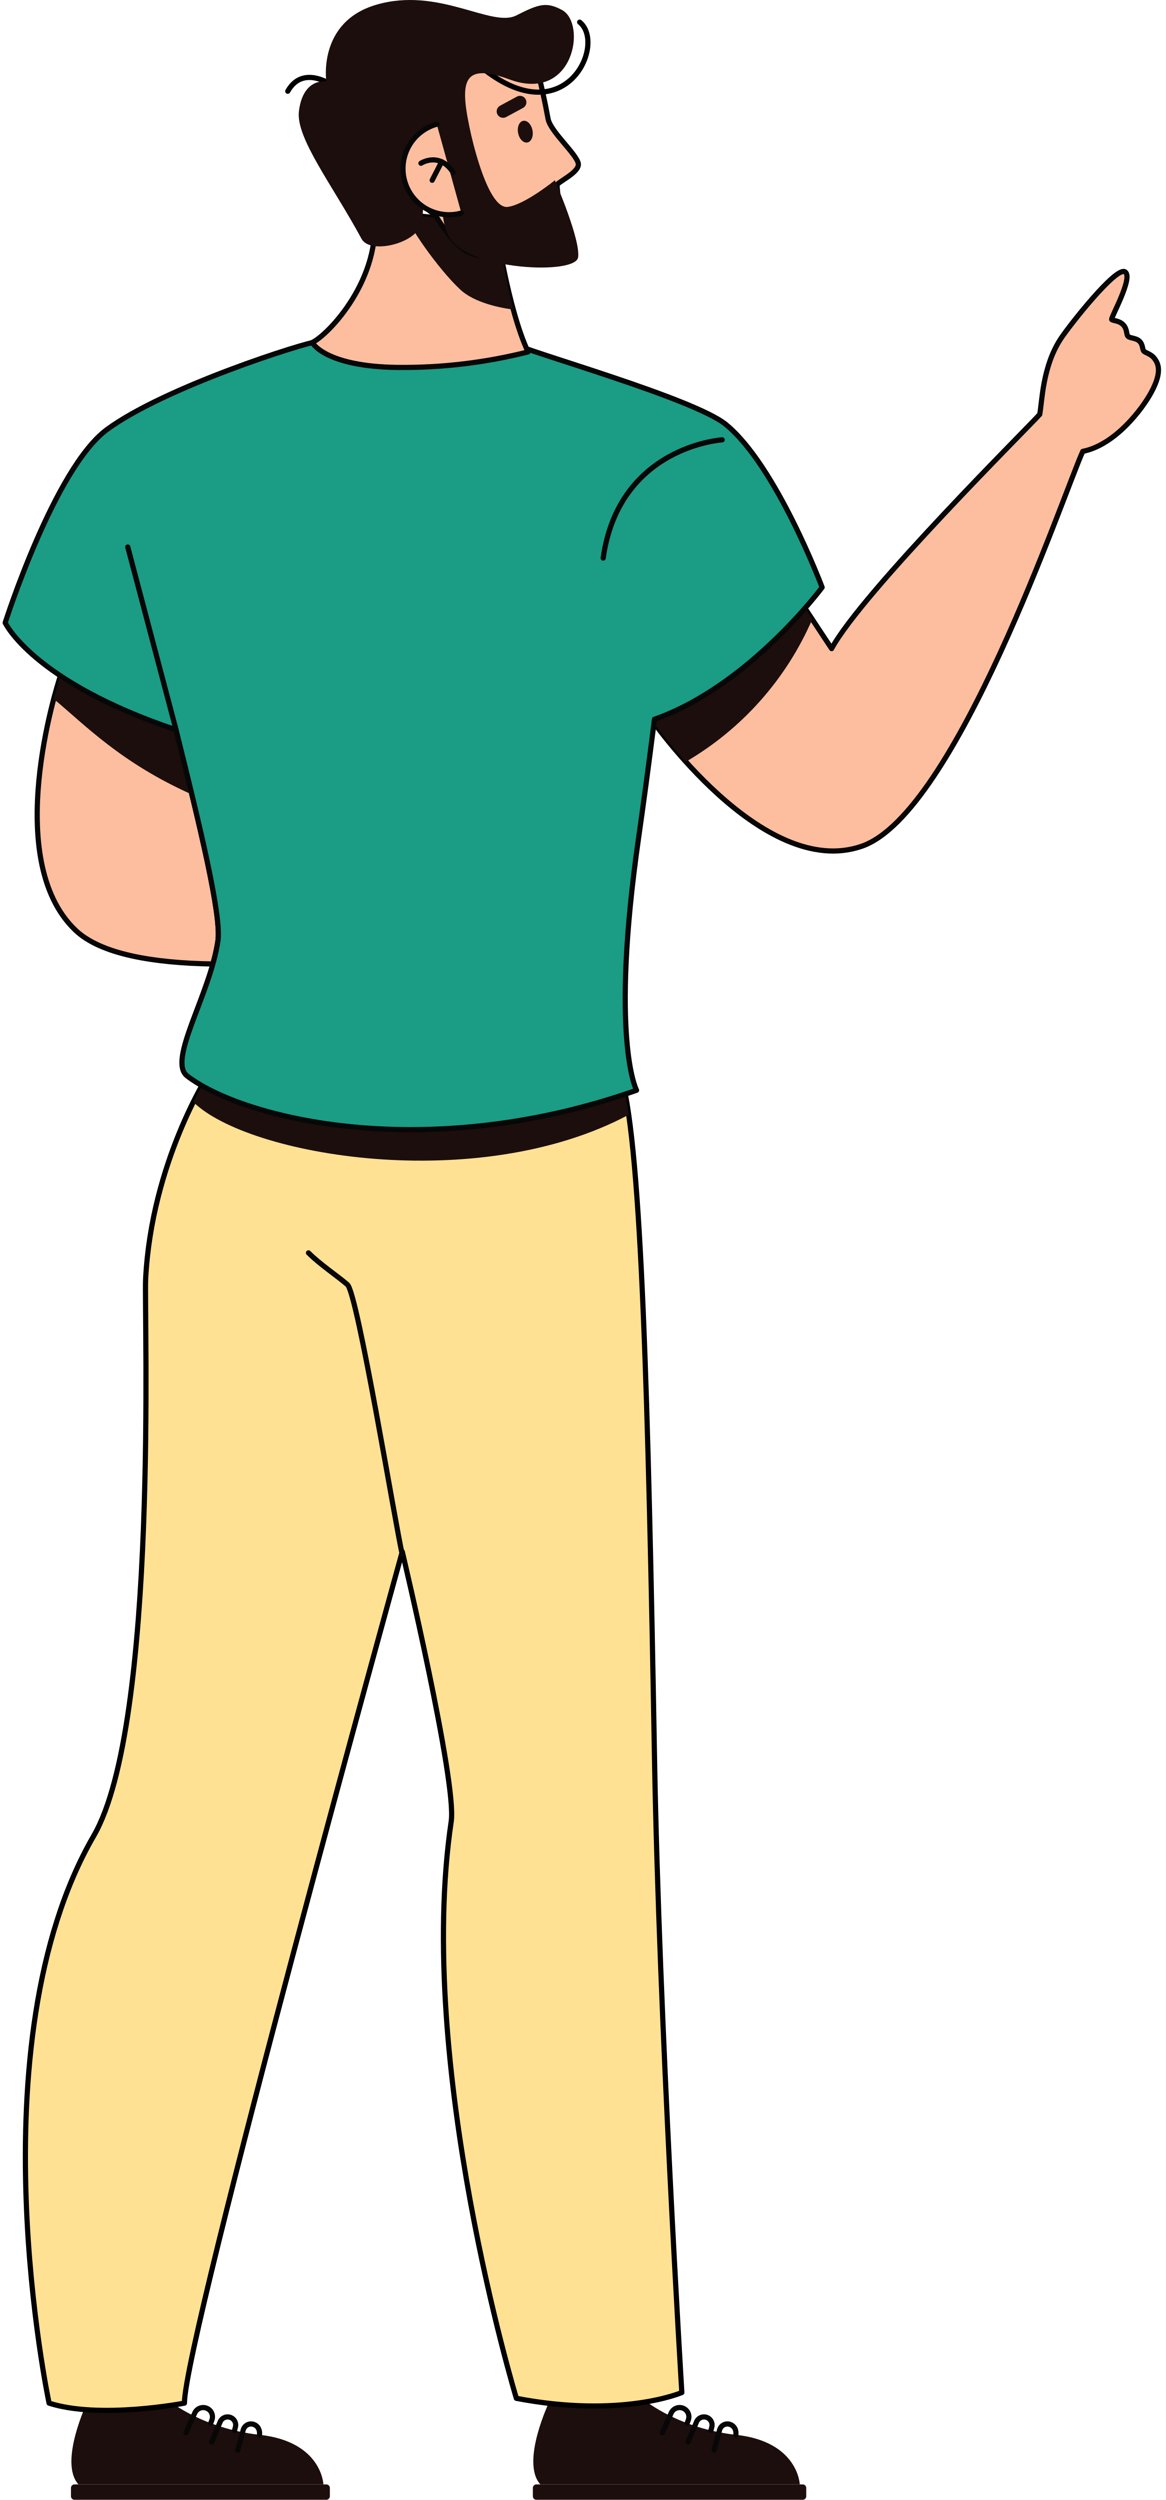 <svg width="225" height="482" viewBox="0 0 225 482" fill="none" xmlns="http://www.w3.org/2000/svg">
<path d="M106.051 462.967C106.051 462.967 100.38 474.766 104.273 479.032H154.33C154.33 479.032 154.049 470.77 141.993 469.468C131.171 468.299 124.584 462.957 124.584 462.957L106.051 462.967Z" fill="#1C0E0C"/>
<path d="M154.898 479.032H103.505C103.129 479.032 102.823 479.338 102.823 479.714V481.318C102.823 481.695 103.129 482 103.505 482H154.898C155.275 482 155.58 481.695 155.58 481.318V479.714C155.58 479.338 155.275 479.032 154.898 479.032Z" fill="#1C0E0C"/>
<path d="M127.826 469.077L129.509 465.28C129.607 465.058 129.749 464.858 129.927 464.693C130.104 464.528 130.314 464.4 130.543 464.318C130.771 464.237 131.014 464.202 131.256 464.217C131.499 464.233 131.735 464.297 131.952 464.406C132.339 464.602 132.642 464.931 132.804 465.334C132.966 465.736 132.976 466.183 132.833 466.593L132.6 467.234" stroke="#070707" stroke-linecap="round" stroke-linejoin="round"/>
<path d="M132.788 470.839L134.416 466.949C134.502 466.755 134.626 466.581 134.782 466.437C134.937 466.292 135.12 466.181 135.32 466.11C135.519 466.038 135.731 466.008 135.943 466.021C136.155 466.034 136.361 466.09 136.551 466.185C136.889 466.356 137.154 466.645 137.295 466.996C137.437 467.348 137.447 467.739 137.322 468.097L137.181 468.635" stroke="#070707" stroke-linecap="round" stroke-linejoin="round"/>
<path d="M137.798 472.422L138.871 468.491C138.931 468.288 139.032 468.1 139.167 467.937C139.302 467.774 139.469 467.641 139.657 467.544C139.846 467.448 140.052 467.391 140.263 467.377C140.474 467.363 140.686 467.393 140.886 467.463C141.626 467.72 142.113 468.436 142 469.475" stroke="#070707" stroke-linecap="round" stroke-linejoin="round"/>
<path d="M16.921 462.967C16.921 462.967 11.25 474.766 15.143 479.032H62.407C62.407 479.032 62.126 470.77 50.07 469.468C39.251 468.299 32.661 462.957 32.661 462.957L16.921 462.967Z" fill="#1C0E0C"/>
<path d="M62.972 479.032H14.375C13.998 479.032 13.693 479.338 13.693 479.714V481.318C13.693 481.695 13.998 482 14.375 482H62.972C63.349 482 63.654 481.695 63.654 481.318V479.714C63.654 479.338 63.349 479.032 62.972 479.032Z" fill="#1C0E0C"/>
<path d="M35.903 469.077L37.575 465.28C37.673 465.058 37.815 464.859 37.992 464.693C38.17 464.528 38.379 464.4 38.607 464.319C38.836 464.237 39.078 464.202 39.32 464.218C39.562 464.233 39.799 464.297 40.015 464.406C40.403 464.601 40.707 464.93 40.87 465.333C41.032 465.735 41.043 466.183 40.899 466.593L40.666 467.233" stroke="#070707" stroke-linecap="round" stroke-linejoin="round"/>
<path d="M40.862 470.839L42.493 466.949C42.578 466.755 42.703 466.581 42.858 466.437C43.013 466.293 43.195 466.181 43.395 466.11C43.594 466.038 43.806 466.008 44.017 466.021C44.229 466.034 44.435 466.09 44.624 466.185C44.964 466.355 45.229 466.643 45.371 466.995C45.513 467.347 45.522 467.739 45.395 468.097L45.255 468.635" stroke="#070707" stroke-linecap="round" stroke-linejoin="round"/>
<path d="M45.875 472.422L46.944 468.491C47.005 468.288 47.106 468.1 47.241 467.938C47.376 467.775 47.543 467.642 47.732 467.546C47.92 467.449 48.126 467.393 48.337 467.378C48.548 467.364 48.76 467.393 48.959 467.463C49.7 467.72 50.186 468.436 50.073 469.475" stroke="#070707" stroke-linecap="round" stroke-linejoin="round"/>
<path d="M120.009 208.068C123.779 222.118 125.078 269.344 126.298 338.937C127.182 389.436 131.572 461.319 131.572 461.319C131.572 461.319 120.037 466.329 99.643 462.436C99.643 462.436 80.11 398.082 87.07 351.195C88.184 343.684 77.625 299.192 77.625 299.192C77.625 299.192 35.591 450.939 35.591 463.361C35.591 463.361 19.207 466.514 9.471 463.361C9.471 463.361 -5.23 394.23 18.093 353.968C30.653 332.286 27.774 252.984 28.103 246.596C29.258 224.054 40.289 207.064 40.289 207.064L120.009 208.068Z" fill="#FFE194" stroke="black" stroke-linecap="round" stroke-linejoin="round"/>
<path d="M77.625 299.751C76.234 293.63 68.986 249.376 67.04 247.693C65.093 246.01 61.755 243.8 59.528 241.573" stroke="#070707" stroke-linecap="round" stroke-linejoin="round"/>
<path d="M121.318 214.945C92.148 230.49 47.863 222.886 37.308 212.488C38.21 210.641 39.205 208.841 40.289 207.094L120.009 208.088C120.579 210.346 121.017 212.636 121.318 214.945Z" fill="#1C0E0C"/>
<path d="M42.054 181.417C41.823 182.921 41.495 184.409 41.074 185.872C29.57 185.687 19.402 184.004 14.516 179.316C0.308 165.677 10.989 132.333 11.658 130.312C16.63 133.618 23.782 137.313 33.974 140.733C38.569 159.262 42.767 176.485 42.054 181.417Z" fill="#FCBE9F" stroke="#070707" stroke-linecap="round" stroke-linejoin="round"/>
<path d="M11.658 130.301C16.63 133.608 23.782 137.302 33.974 140.722C35.032 144.996 36.071 149.197 37.03 153.193C23.323 147.069 16.377 139.766 10.379 134.773L11.658 130.301Z" fill="#1C0E0C"/>
<path d="M222.751 69.09C222.066 68.196 220.904 68.014 220.671 67.644C220.438 67.274 220.52 66.342 219.831 65.742C219.142 65.142 218.142 65.235 217.713 64.885C217.285 64.536 217.576 63.514 216.764 62.641C215.952 61.767 214.783 61.876 214.523 61.613C214.263 61.349 218.81 53.429 217.076 52.404C215.342 51.38 206.487 62.61 204.739 65.242C201.141 70.666 201.103 77.476 200.627 79.916C200.591 79.942 200.557 79.972 200.528 80.005C199.136 81.674 166.313 114.219 160.474 125.065L155.272 117.183L125.431 138.306C125.431 138.306 147.123 169.834 166.313 163.162C184.476 156.846 205.126 95.477 208.941 87.03C215.205 85.793 220.441 78.833 222.151 75.659C224.382 71.568 223.436 69.988 222.751 69.09Z" fill="#FCBE9F" stroke="#070707" stroke-linecap="round" stroke-linejoin="round"/>
<path d="M156.742 119.4C151.746 130.926 143.199 140.554 132.346 146.881C129.879 144.164 127.575 141.303 125.448 138.313L155.289 117.19L156.742 119.4Z" fill="#1C0E0C"/>
<path d="M33.974 140.726C38.569 159.262 42.767 176.485 42.054 181.417C40.553 191.763 32.236 204.507 36.136 207.482C47.057 215.809 82.31 224.462 122.836 210.223C122.836 210.223 117.645 200.436 123.258 161.345C124.091 155.568 125.18 147.525 126.294 138.68H126.315C144.529 132.275 158.647 113.256 158.647 113.256C158.647 113.256 149.806 89.747 140.039 81.821C133.871 76.818 101.912 67.853 99.304 66.331L61.382 65.828C58.853 66.043 31.77 74.624 20.636 82.825C10.503 90.289 1 120.075 1 120.075C1 120.075 6.229 131.405 33.974 140.726Z" fill="#1B9C85" stroke="#070707" stroke-linecap="round" stroke-linejoin="round"/>
<path d="M60.244 66.044C63.267 64.632 73.835 53.765 72.166 40.643L95.668 43.316C95.668 43.316 98.015 59.625 101.905 67.853C93.659 69.937 85.177 70.942 76.673 70.845C62.65 70.673 60.244 66.044 60.244 66.044Z" fill="#FCBE9F" stroke="#070707" stroke-linecap="round" stroke-linejoin="round"/>
<path d="M98.951 59.666C96.586 59.392 91.552 58.361 88.883 55.897C84.537 51.887 78.434 43.025 78.376 41.404L95.668 43.316C95.668 43.316 97.121 51.483 98.951 59.666Z" fill="#1C0E0C"/>
<path d="M84.051 41.545C84.051 41.545 87.748 48.135 91.539 49.084C95.329 50.033 104.016 49.293 106.658 47.713C108.289 46.74 107.796 38.656 107.48 35.719C107.422 35.154 111.884 33.265 111.593 31.545C111.288 29.712 106.23 25.377 105.767 22.944C104.458 15.812 102.683 9.078 102.104 8.832C101.154 8.413 86.282 9.359 84.52 13.42C82.759 17.481 84.98 30.054 84.98 30.054C84.98 30.054 80.182 27.251 78.743 30.997C76.642 36.473 84.051 41.545 84.051 41.545Z" fill="#FCBE9F" stroke="#070707" stroke-linecap="round" stroke-linejoin="round"/>
<path d="M111.857 4.27C117.028 8.444 109.256 25.695 93.502 13.448" stroke="black" stroke-linecap="round" stroke-linejoin="round"/>
<path d="M55.529 17.591C58.565 12.173 64.535 16.703 64.535 16.703" stroke="black" stroke-linecap="round" stroke-linejoin="round"/>
<path d="M107.073 34.756C107.073 34.756 101.247 39.495 97.961 39.896C94.674 40.297 91.946 30.421 90.929 26.058C88.656 15.922 88.924 11.868 98.344 15.325C110.767 19.887 113.255 4.517 108.461 1.933C105.407 0.285 103.93 0.795 99.626 2.978C94.828 5.401 84.664 -2.631 72.584 0.922C61.238 4.253 62.968 15.706 62.968 15.706C62.968 15.706 58.493 14.894 57.681 21.436C57.04 26.61 64.219 35.777 69.754 46.031C71.303 48.906 78.832 47.189 80.686 44.29C80.686 44.29 83.167 40.057 80.058 34.92C77.512 30.712 81.899 27.316 86.265 30.986C85.624 33.93 84.232 41.88 86.861 45.983C90.791 52.117 111.055 53.032 111.558 49.622C112.062 46.212 107.073 34.756 107.073 34.756Z" fill="#1C0E0C"/>
<path d="M89.027 41.082C86.754 41.712 84.325 41.413 82.273 40.252C80.221 39.091 78.714 37.162 78.085 34.89C77.455 32.617 77.753 30.188 78.915 28.136C80.076 26.084 82.005 24.578 84.277 23.948" fill="#FCBE9F"/>
<path d="M89.027 41.082C86.754 41.712 84.325 41.413 82.273 40.252C80.221 39.091 78.714 37.162 78.085 34.89C77.455 32.617 77.753 30.188 78.915 28.136C80.076 26.084 82.005 24.578 84.277 23.948" stroke="#070707" stroke-linecap="round" stroke-linejoin="round"/>
<path d="M81.231 31.477C81.231 31.477 84.777 29.17 87.437 33.248L81.231 31.477Z" fill="#FCBE9F"/>
<path d="M81.231 31.477C81.231 31.477 84.777 29.17 87.437 33.248" stroke="#070707" stroke-linecap="round" stroke-linejoin="round"/>
<path d="M85.219 31.192L83.393 34.756" stroke="#070707" stroke-linecap="round" stroke-linejoin="round"/>
<path d="M101.772 27.475C102.537 27.326 102.975 26.27 102.75 25.116C102.524 23.962 101.721 23.148 100.956 23.298C100.191 23.447 99.753 24.504 99.978 25.657C100.203 26.811 101.006 27.625 101.772 27.475Z" fill="#1C0E0C"/>
<path d="M99.749 18.626L96.49 20.387C95.887 20.713 95.663 21.465 95.988 22.068C96.314 22.671 97.067 22.896 97.669 22.57L100.929 20.809C101.531 20.484 101.756 19.731 101.43 19.128C101.105 18.525 100.352 18.301 99.749 18.626Z" fill="#1C0E0C"/>
<path d="M24.656 105.473L33.974 140.726" stroke="#070707" stroke-linecap="round" stroke-linejoin="round"/>
<path d="M139.354 84.809C139.354 84.809 119.447 86.022 116.394 107.601" stroke="#070707" stroke-linecap="round" stroke-linejoin="round"/>
</svg>

